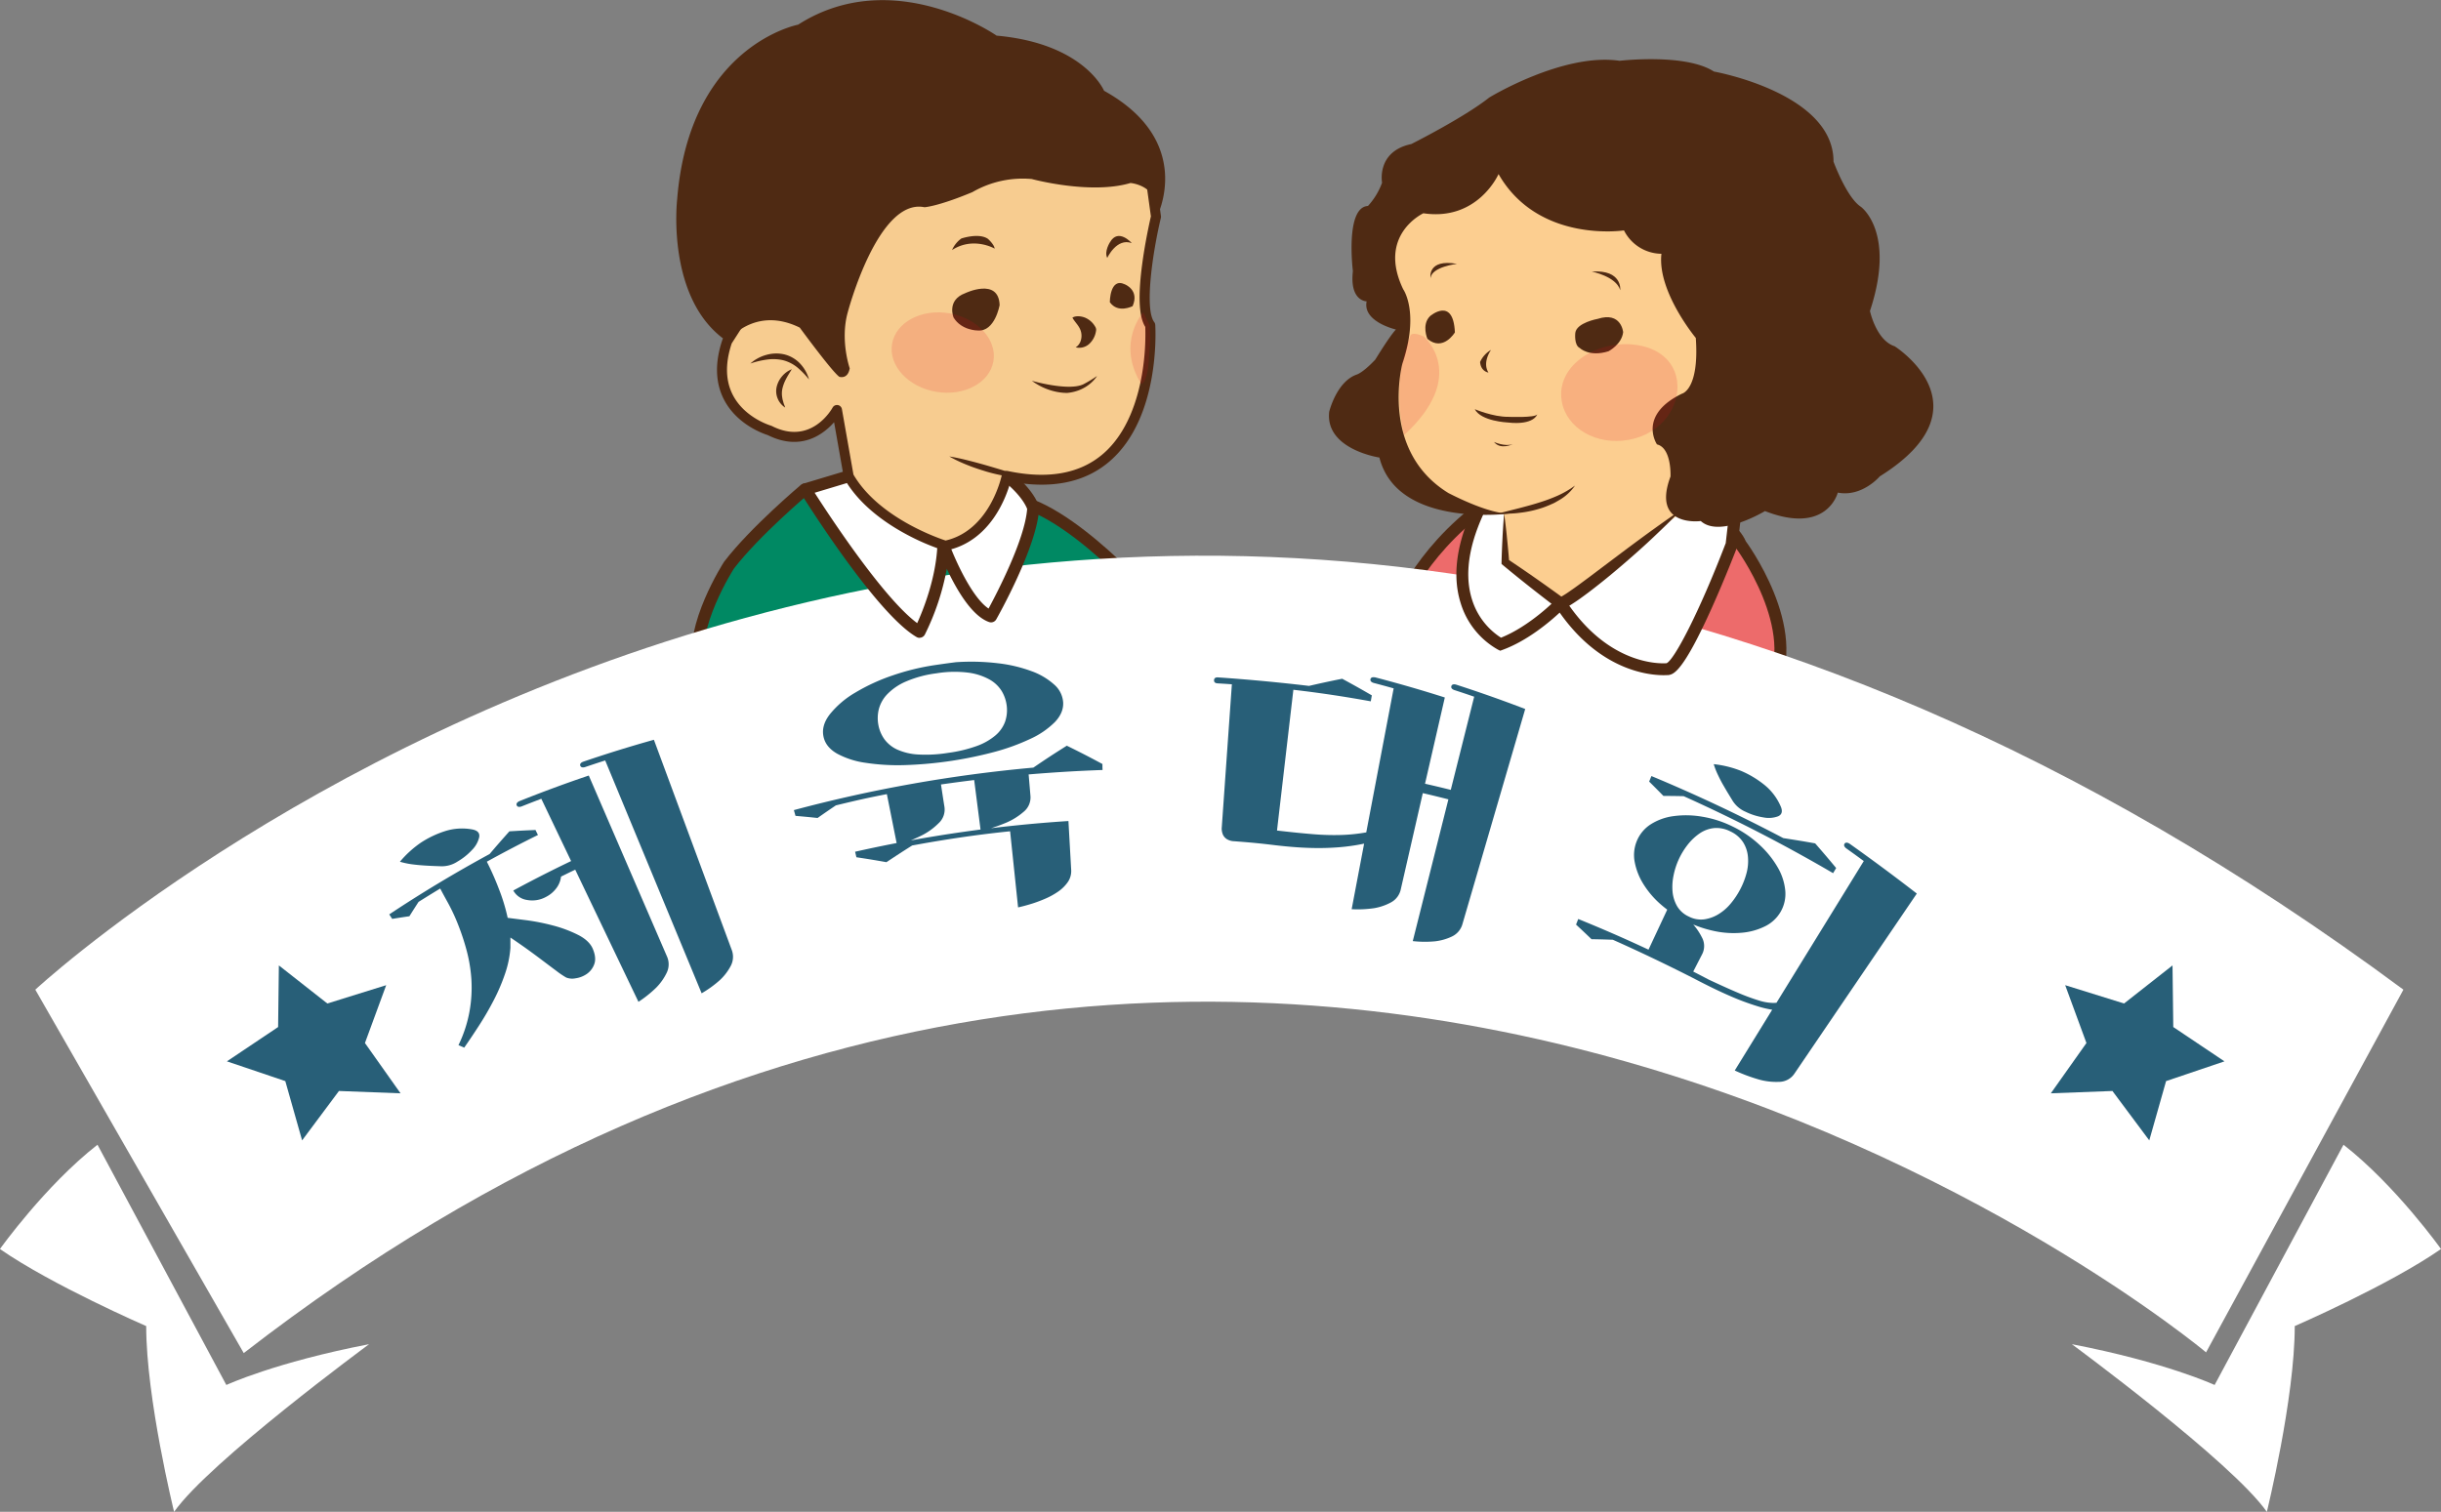 <svg xmlns="http://www.w3.org/2000/svg" viewBox="0 0 1224.57 758.63"><rect x="0" y="0" width="1224.57" height="758.63" fill="#808080" stroke="none"/><defs><style>.cls-1{fill:#008963;}.cls-2,.cls-3{fill:none;stroke-linecap:round;stroke-linejoin:round;}.cls-2,.cls-3,.cls-4{stroke:#4f2a13;}.cls-2,.cls-4{stroke-width:6px;}.cls-3{stroke-width:2px;}.cls-4{fill:#ed6b6b;stroke-miterlimit:10;}.cls-5{fill:#fff;}.cls-6{fill:#285f78;}.cls-7{fill:#4f2a13;}.cls-8{fill:#f7cc90;}.cls-9{opacity:0.15;}.cls-10{fill:#e3051e;}.cls-11{fill:#fcce90;}</style></defs><title>자산 5</title><g id="레이어_2" data-name="레이어 2"><g id="Layer_1" data-name="Layer 1"><path class="cls-1" d="M403.71,245.63s-25,21-38,38c0,0-20,31-15,51l234-25s-42-50-73-58"/><path class="cls-2" d="M403.71,245.63s-25,21-38,38c0,0-20,31-15,51l234-25s-42-50-73-58"/><path class="cls-3" d="M764.83,72a11.07,11.07,0,0,1,4.81,1.28l73.45,32.39c2.34,1,4.78,2.14,6.39,4.13a16.08,16.08,0,0,1,2.38,4.8q17.5,48,35,96c-25.09,33.79-58.65,59.93-92.24,84.74L785,302.44c-1.26.92-13.06-8.21-15.17-9.54-5.06-3.19-10.16-6.75-13-12.15-3.68-6.9-3-15.21-2.16-23-8.28-.54-16.88-1.17-24.11-5.24a57,57,0,0,1-8-5.9l-17.09-14.21a13.15,13.15,0,0,1-6.22-11.08l-2.5-20.24c-.48-3.85-.95-7.76-.29-11.58,1.31-7.55,6.92-13.9,7.89-21.5.57-4.42-.49-8.87-1.54-13.2l-6.94-28.59c-.45-1.86-1.87-4.91-1.65-6.79.26-2.22,1.36-2.54,3.3-3.83l13-8.62,50.29-33.28a9.55,9.55,0,0,1,3.5-1.69C764.42,72,764.63,72,764.83,72Z"/><path class="cls-4" d="M703.21,302.13s14.48-34.94,56.74-58.47c0,0,101.26.47,113.26,29.47,0,0,32,43,15,73"/><path class="cls-5" d="M17.71,496.63s527-490,1188,0l-99,182S633.86,282.45,122.28,679Z"/><path class="cls-5" d="M1175.66,574.44,1111,695s-24.46-11.37-71.63-20.47c0,0,80.36,59.13,97.83,84.14,0,0,14-56.85,14-93.23,0,0,47.17-20.47,73.37-38.66C1224.57,626.74,1201.86,594.9,1175.66,574.44Z"/><path class="cls-5" d="M48.91,574.44,113.55,695s24.45-11.37,71.62-20.47c0,0-80.36,59.13-97.83,84.14,0,0-14-56.85-14-93.23,0,0-47.17-20.47-73.37-38.66C0,626.74,22.71,594.9,48.91,574.44Z"/><polygon class="cls-6" points="200.94 548.64 170.04 547.47 151.56 572.26 143.13 542.51 113.84 532.6 139.52 515.38 139.9 484.46 164.22 503.57 193.74 494.38 183.08 523.4 200.94 548.64"/><polygon class="cls-6" points="1028.84 548.64 1059.74 547.47 1078.22 572.26 1086.65 542.51 1115.94 532.6 1090.26 515.38 1089.88 484.46 1065.57 503.57 1036.04 494.38 1046.7 523.4 1028.84 548.64"/><path class="cls-6" d="M268.85,416.5l-.18.09,1.2,2.42c-8.64,4.26-17.21,8.74-25.64,13.4a140.56,140.56,0,0,1,6.11,13.85,92.24,92.24,0,0,1,4.34,14.32c2,.27,5.1.65,9.33,1.19a105.8,105.8,0,0,1,13.26,2.62,63.63,63.63,0,0,1,12.58,4.67c3.79,1.89,6.33,4.27,7.5,7,1.33,3.08,1.55,5.76.75,7.84a10.11,10.11,0,0,1-3.77,4.87,13.16,13.16,0,0,1-5.62,2.16,8.11,8.11,0,0,1-4.68-.4,43,43,0,0,1-4.77-3.22q-3.45-2.57-7.58-5.69t-8.38-6.16q-4.26-3-7.24-5c0,2.07,0,3.1,0,5.17a51.7,51.7,0,0,1-2.73,13.12,94.48,94.48,0,0,1-5.61,13.11q-3.34,6.47-7.28,12.58t-7.56,11.28L230,524.47a65.1,65.1,0,0,0,5.54-16.9,67.57,67.57,0,0,0,.94-16.16A75.72,75.72,0,0,0,234,476.6a116.41,116.41,0,0,0-4.34-13,94.53,94.53,0,0,0-4.88-10.45q-2.48-4.47-3.94-7.27c-4.36,2.64-6.54,4-10.87,6.7-1.86,2.87-2.77,4.31-4.59,7.2-3.44.5-5.16.77-8.62,1.33l-1.49-2.25c16.3-10.85,33.15-20.94,50.35-30.3,3.91-4.59,5.9-6.86,9.93-11.39C260.9,416.85,263.55,416.71,268.85,416.5Zm-31.69-.23c2.54.55,3.61,1.85,3.23,3.88a13.4,13.4,0,0,1-3.54,6.32,31.45,31.45,0,0,1-7.31,5.86,14.34,14.34,0,0,1-8.1,2.38l-3.73-.14c-1.56-.06-3.3-.15-5.22-.28s-3.89-.32-5.93-.59a40.45,40.45,0,0,1-5.94-1.27,52.67,52.67,0,0,1,10.55-9.6,50,50,0,0,1,11.74-5.64A28.1,28.1,0,0,1,237.16,416.27Zm55.57,18.18c-4.53,2.13-6.78,3.22-11.28,5.44a11.83,11.83,0,0,1-2.34,5.81,14.77,14.77,0,0,1-5.26,4.41,14.26,14.26,0,0,1-9.48,1.5,9.34,9.34,0,0,1-6.86-4.74q16.35-8.85,33.18-16.76Zm41.79,45.33a9.67,9.67,0,0,1-.11,8.47,27.43,27.43,0,0,1-5.18,7.33,58.65,58.65,0,0,1-8.94,7.15q-24.37-50.94-48.73-101.9c-4,1.53-6.05,2.32-10.06,3.91-1.15.35-1.89.17-2.25-.55s0-1.5,1.15-2.09l.18-.08q17.22-6.9,34.79-12.85ZM367,476.45a9.77,9.77,0,0,1-.5,8.43,26.62,26.62,0,0,1-5.42,7,55.81,55.81,0,0,1-9.09,6.57Q327.8,440,303.61,381.61c-4.11,1.31-6.16,2-10.26,3.37-1.16.28-1.9.06-2.22-.68s.06-1.5,1.27-2l.18-.07q17.58-6,35.46-11Q347.53,423.84,367,476.45Z"/><path class="cls-6" d="M472.06,393.66c.69,4.45,1,6.67,1.72,11.12a9.27,9.27,0,0,1-2.95,8.36,32.79,32.79,0,0,1-8.26,6,87.5,87.5,0,0,1-12.52,5.1c-2.06-10.3-3.08-15.45-5.14-25.74-10.27,2-15.39,3.18-25.58,5.65-3.7,2.5-5.53,3.76-9.17,6.32-4.42-.46-6.64-.67-11.09-1.06-.32-1.15-.48-1.73-.81-2.89A713.68,713.68,0,0,1,518.4,385.2c6.6-4.5,10-6.72,16.79-11,7.24,3.57,10.82,5.41,17.86,9.19,0,1.2,0,1.8.07,3A756.09,756.09,0,0,0,472.06,393.66Zm7.47-61.36a113.65,113.65,0,0,1,21,.52,71.92,71.92,0,0,1,17,4,34.45,34.45,0,0,1,11.37,6.75,13,13,0,0,1,4.45,8.91c.19,3.49-1.22,6.77-4.14,9.85A42,42,0,0,1,517,370.72a106.88,106.88,0,0,1-18.23,6.63,199.35,199.35,0,0,1-45.33,6.6,107.78,107.78,0,0,1-19.32-1.18A42.23,42.23,0,0,1,420,378.22c-3.7-2.11-6-4.85-6.81-8.26-.91-3.79.1-7.64,3.1-11.51A46.12,46.12,0,0,1,429,347.6a97,97,0,0,1,18.88-8.69,118.69,118.69,0,0,1,21.34-5.19C473.33,333.12,475.4,332.83,479.53,332.3Zm57.84,104.08a9.73,9.73,0,0,1-1.74,6.33,19,19,0,0,1-4.84,4.74,36.7,36.7,0,0,1-6.29,3.47,68.12,68.12,0,0,1-6.4,2.43q-3,.94-5.11,1.46c-1.39.34-2.15.52-2.25.53q-2-19.09-4-38.19c-16.46,1.66-32.85,4.12-49.12,7.12-5.23,3.3-7.82,5-12.92,8.38-6-1.06-9-1.56-15.07-2.47l-.65-2.77A689.72,689.72,0,0,1,536,412ZM475.63,377.8A68.94,68.94,0,0,0,490,374.36a30.42,30.42,0,0,0,9.35-5.3,16.44,16.44,0,0,0,4.82-6.76,17.77,17.77,0,0,0,.92-7.7,18.66,18.66,0,0,0-2.44-7.6,16.84,16.84,0,0,0-6.33-6.06,30,30,0,0,0-10.85-3.43,55.84,55.84,0,0,0-15.7.37A56.54,56.54,0,0,0,454.46,342a28.83,28.83,0,0,0-9.35,6.37,17,17,0,0,0-4.25,7.59,18.54,18.54,0,0,0-.17,8,17.73,17.73,0,0,0,3.08,7.12,16.58,16.58,0,0,0,6.47,5.12,29.66,29.66,0,0,0,10.41,2.42A69.56,69.56,0,0,0,475.63,377.8Zm40.23,8.81,1.08,12.71a9.28,9.28,0,0,1-3.52,8.14,33.07,33.07,0,0,1-8.64,5.37A86,86,0,0,1,492,417.05c-1.41-11-2.12-16.51-3.53-27.52C499.38,388.13,504.87,387.54,515.86,386.61Z"/><path class="cls-6" d="M648.84,346.14q-4.1,35.31-8.21,70.63c6.72.78,12.69,1.4,17.94,1.82A124.74,124.74,0,0,0,673,419a88.12,88.12,0,0,0,12.54-1.32,93.8,93.8,0,0,0,12-3c.49-.1,1.34-.2,2.54-.31a26,26,0,0,1,3.64-.05,10.45,10.45,0,0,1,3,.51c.76.27,1,.66.63,1.14a9.26,9.26,0,0,1-3.34,1.87c-1.88.76-4.89,1.75-9,2.91-3.55,1-7.29,1.89-11.12,2.69a98.53,98.53,0,0,1-12.4,1.74,130.39,130.39,0,0,1-14.49.31c-5.22-.15-11-.62-17.28-1.35-8.23-1-12.35-1.37-20.6-2a7.41,7.41,0,0,1-3.76-1.12,5.44,5.44,0,0,1-1.86-2.17,8.25,8.25,0,0,1-.62-3.05q2.55-36.21,5.11-72.42c-2.86-.2-4.29-.29-7.15-.46-1.25-.08-1.85-.61-1.79-1.61s.71-1.46,2-1.39c15.27,1.05,30.44,2.47,45.64,4.27,6.61-1.52,9.94-2.24,16.65-3.59,6,3.27,9,4.94,14.86,8.34-.21,1.18-.31,1.78-.52,3Q668.36,348.4,648.84,346.14ZM744.91,406c-10.34-2.82-20.68-5.59-31.14-8l-11,48.1a9.75,9.75,0,0,1-5.05,6.78,27.22,27.22,0,0,1-8.4,2.86,56.82,56.82,0,0,1-11.24.51q10.53-55.41,21.07-110.82c-4.07-1.14-6.11-1.69-10.2-2.77-1.1-.39-1.58-1-1.45-1.77s.87-1.23,2.13-1l.19,0q17.63,4.59,35,10.12l-9.93,43.28c10.39,2.35,20.77,5,31,7.92C745.49,403.18,745.29,404.12,744.91,406Zm-11.19,57.5a9.83,9.83,0,0,1-5.4,6.48,26.63,26.63,0,0,1-8.46,2.39,54.75,54.75,0,0,1-11.12-.11l30.81-122.64c-4-1.39-6.06-2.06-10.12-3.39-1.09-.46-1.54-1.07-1.35-1.85s.93-1.17,2.19-.88l.19.05q17.5,5.65,34.69,12.24Q749.43,409.65,733.72,463.51Z"/><path class="cls-6" d="M809.1,471.58c-4.29-.15-6.43-.21-10.69-.28-3.07-2.95-4.62-4.42-7.76-7.33l1.1-2.8a718.28,718.28,0,0,1,65.48,30.42c6,2.8,11.06,5.09,15.08,6.77a102.43,102.43,0,0,0,10.26,3.76,25,25,0,0,0,7.15,1.17,18.87,18.87,0,0,0,5.67-1,63.49,63.49,0,0,0,6-2.42c2.17-1,4.81-2,7.94-3.13l.25,1.95c-1.54,4.36-4.7,7-9.4,8.05a28.83,28.83,0,0,1-7.51.4,50,50,0,0,1-10.57-2.07,126.78,126.78,0,0,1-14.28-5.31c-5.4-2.32-11.61-5.38-18.67-9.07C836,484,822.65,477.61,809.1,471.58Zm35.54-72.05c-4.07-.08-6.11-.11-10.16-.13-2.83-2.89-4.26-4.33-7.15-7.19.45-1.12.68-1.67,1.13-2.78,22.57,9.41,44.51,19.74,66.15,31.14,6.37,1,9.57,1.5,16,2.65,4.28,4.91,6.39,7.38,10.53,12.37l-1.53,2.58A792.55,792.55,0,0,0,844.64,399.53Zm24.67,15.28a54.83,54.83,0,0,1,13.35,9.11,48,48,0,0,1,9.09,11.23,28.55,28.55,0,0,1,3.85,11.65,18,18,0,0,1-2.32,10.76,18.33,18.33,0,0,1-7.84,7.28,32.46,32.46,0,0,1-11.65,3.22,45.83,45.83,0,0,1-13.67-.83A58.61,58.61,0,0,1,846,462.35a57.81,57.81,0,0,1-12.48-8.19,45.06,45.06,0,0,1-8.93-10.28,32.15,32.15,0,0,1-4.48-11.15,18.49,18.49,0,0,1,1-10.64,18.1,18.1,0,0,1,7-8.43,28.17,28.17,0,0,1,11.48-4.12,47,47,0,0,1,14.34.29A54.25,54.25,0,0,1,869.31,414.81Zm24.08-10c1,2.42.48,4-1.42,4.84a13.53,13.53,0,0,1-7.25.55,31.61,31.61,0,0,1-9-2.83A14.35,14.35,0,0,1,869.3,402l-1.94-3.18q-1.23-2-2.65-4.48c-1-1.66-1.88-3.42-2.77-5.26a38.37,38.37,0,0,1-2.22-5.62,52,52,0,0,1,13.76,3.4,49.15,49.15,0,0,1,11.19,6.63A28.15,28.15,0,0,1,893.39,404.82Zm-46.22,55.1a13.14,13.14,0,0,0,7.74,1.44,18.83,18.83,0,0,0,7.17-2.58,24.64,24.64,0,0,0,6.15-5.34,39.65,39.65,0,0,0,4.7-7,38.9,38.9,0,0,0,3.21-8.14,23.59,23.59,0,0,0,.76-8.22,16.38,16.38,0,0,0-2.42-7.39,15.19,15.19,0,0,0-6.36-5.44,15,15,0,0,0-8.19-1.7,15.68,15.68,0,0,0-7.22,2.64,26.9,26.9,0,0,0-6,5.64,36.65,36.65,0,0,0-4.56,7.48,36.14,36.14,0,0,0-2.59,8.06,27.89,27.89,0,0,0-.49,8.12,17.86,17.86,0,0,0,2.25,7.2A13.12,13.12,0,0,0,847.17,459.92Zm1.62,28.9c-8.87-4.62-13.34-6.83-22.35-11.06l11-23.5a64.18,64.18,0,0,1,10.5,8.06,31,31,0,0,1,5.84,8.06,9,9,0,0,1,0,8.72Zm51.44,49.92a9.32,9.32,0,0,1-7.77,4.16,31.67,31.67,0,0,1-9.9-1.13,81.49,81.49,0,0,1-12.29-4.57L935,432.09c-3.54-2.61-5.32-3.89-8.9-6.44-.93-.78-1.19-1.52-.78-2.21s1.26-.82,2.41-.14l.17.1q17.15,12.17,33.7,25Z"/><path class="cls-5" d="M426.71,239,405,245.53s37.31,60,57.32,71.56c0,0,10.95-20.85,11.92-43.43,0,0,11.45,31.33,23.91,35.69,0,0,20.07-35.41,21.14-54.31,0,0-1.63-6.88-13.28-16.23"/><path class="cls-7" d="M461.35,320.09a3.06,3.06,0,0,1-1.5-.4c-20.43-11.78-56.83-70.1-58.36-72.57a3,3,0,0,1,1.68-4.46l21.67-6.52a3,3,0,1,1,1.73,5.75l-17.89,5.38c7.68,12,34.62,53,51.45,65.42,2.94-6.45,9.42-22.43,10.14-39.16a3,3,0,0,1,5.82-.9c2.8,7.67,11.4,27.16,19.84,32.75,4.44-8.21,18.21-34.72,19.36-50-.52-1.37-3-7-12.12-14.27a3,3,0,0,1,3.75-4.67c12.11,9.72,14.12,17.08,14.32,17.89a3,3,0,0,1,.07.85c-1.1,19.37-20.69,54.15-21.52,55.62a3,3,0,0,1-3.61,1.35c-8.75-3.06-16.53-16.7-21.21-26.72a124.32,124.32,0,0,1-11,33,3,3,0,0,1-2.66,1.61Z"/><path class="cls-8" d="M425.76,239l-5.87-33.3s-11.71,21.45-33.77,10.3c0,0-33.26-9.43-21.33-44.78L390.67,131l28.4-46.45L557.93,71.87,577,87.64l2.9,21s-10.59,44.39-2.89,54.53c0,0,5.88,92-72,75.59,0,0-5.88,29.79-30.78,35C474.26,273.83,439.71,263.45,425.76,239Z"/><path class="cls-7" d="M474.26,276.33a2.55,2.55,0,0,1-.72-.1,113.54,113.54,0,0,1-19.49-8.45c-9.76-5.31-23-14.39-30.46-27.52a2.56,2.56,0,0,1-.29-.8l-4.86-27.58c-5.4,6.11-16.7,14.72-33.24,6.47-2-.63-15.31-5.12-21.89-17.62-4.49-8.53-4.79-18.73-.89-30.29a2.56,2.56,0,0,1,.27-.55l25.88-40.28,28.36-46.4A2.53,2.53,0,0,1,418.84,82L557.71,69.38a2.47,2.47,0,0,1,1.82.56l19.08,15.78a2.47,2.47,0,0,1,.88,1.58l2.9,21a2.58,2.58,0,0,1,0,.92c-4,16.72-8.42,45.74-3.34,52.44a2.45,2.45,0,0,1,.5,1.35c.12,1.88,2.66,46.38-22.79,68.41-12.35,10.69-29.1,14.13-49.81,10.26-2.05,7.52-9.94,29.89-32.13,34.55A3.05,3.05,0,0,1,474.26,276.33Zm-46.11-38.18c12.43,21.31,41.67,31.6,46.23,33.1,22.49-5.21,28.16-32.65,28.21-32.93a2.49,2.49,0,0,1,1.08-1.6,2.46,2.46,0,0,1,1.89-.36c20.2,4.26,36.31,1.34,47.87-8.66,12.24-10.58,17.32-27.4,19.44-39.66a120.28,120.28,0,0,0,1.68-24c-3.23-5.11-3.71-15.68-1.45-32.23,1.49-10.93,3.76-21,4.27-23.25L574.67,89l-17.53-14.5L420.54,86.89,392.8,132.26l-25.73,40.07c-3.35,10.09-3.13,18.86.67,26.07,6,11.4,18.93,15.17,19.06,15.21a2.23,2.23,0,0,1,.45.18c19.68,9.94,30-8.48,30.45-9.27a2.51,2.51,0,0,1,4.66.77Z"/><path class="cls-7" d="M426.28,184.82s-4.9-14.06-1-28.06c0,0,15.1-57.55,38.49-52.77,0,0,6.65-.32,24.05-7.58a50.51,50.51,0,0,1,29.76-6.58s29.42,8,49.55,2c0,0,15.21,1.17,13.21,17,0,0,19.72-37.67-26.47-63.28,0,0-9.84-23.71-53.91-27.67,0,0-51.71-36.1-99.57-5.5,0,0-54.62,10.35-60.69,87.81,0,0-5.78,50.36,25.11,71.12,0,0,13.43-18.22,36.41-6.91,0,0,16.62,22.69,19.94,24.73C421.15,189.06,425.3,190.52,426.28,184.82Z"/><path class="cls-7" d="M478.38,159.35s-3.63-8.7,5.79-12.21c0,0,16.81-8.09,17.31,5.94,0,0-2.34,13.53-11,12.76C490.47,165.84,482.38,165.91,478.38,159.35Z"/><path class="cls-7" d="M556.76,151.64s0-12.48,7.43-9c0,0,7.59,2.78,4,11C568.16,153.61,560.88,157.49,556.76,151.64Z"/><path class="cls-7" d="M499,124.77s-10.65-6.24-21.39.7a14,14,0,0,1,4.67-5.79s8.57-2.92,13.19.08C495.51,119.76,498.7,122.51,499,124.77Z"/><path class="cls-7" d="M555.47,129.41s4.7-10.2,12.29-7.42c0,0-6.72-7.76-10.93-.42C556.83,121.57,553.83,126.19,555.47,129.41Z"/><path class="cls-7" d="M538,159.42c1.41,2.54,3.64,4.21,4.35,7.25.65,2.82-.23,6.17-2.73,7.63a7.43,7.43,0,0,0,6.79-1.7,11,11,0,0,0,3.39-6.32,3.79,3.79,0,0,0,.09-1.11,3.49,3.49,0,0,0-.59-1.44,10.59,10.59,0,0,0-4.94-4.32C542.53,158.67,539.69,158.28,538,159.42Z"/><path class="cls-7" d="M517.65,191.09s18.86,5.47,26.14,1.59a61.13,61.13,0,0,0,6.56-4s-4.21,7.35-14.67,8.47C535.68,197.15,526.76,197.81,517.65,191.09Z"/><path class="cls-7" d="M476.22,229.05c3.35.53,6.61,1.28,9.84,2.1s6.43,1.69,9.62,2.62,6.35,1.87,9.51,2.86,6.31,2,9.6,2.76a34.75,34.75,0,0,1-10.13-.48,81.74,81.74,0,0,1-9.82-2.26c-3.22-1-6.39-2-9.5-3.28A70.89,70.89,0,0,1,476.22,229.05Z"/><g class="cls-9"><ellipse class="cls-10" cx="472.38" cy="179.22" rx="19.88" ry="25.67" transform="matrix(0.17, -0.99, 0.99, 0.17, 215.21, 614.1)"/></g><path class="cls-7" d="M376.44,182.42a19.81,19.81,0,0,1,7.85-4.29,18.28,18.28,0,0,1,9.24-.28,16.2,16.2,0,0,1,8,4.76,19.14,19.14,0,0,1,4.34,7.84,41.64,41.64,0,0,0-5.94-6.12,18.75,18.75,0,0,0-7.1-3.57,22.35,22.35,0,0,0-8.05-.32A43.36,43.36,0,0,0,376.44,182.42Z"/><path class="cls-7" d="M397.22,185.29c-1,1.63-2,3.16-2.79,4.69a20.54,20.54,0,0,0-1.83,4.63,11.59,11.59,0,0,0-.19,4.77,10.75,10.75,0,0,0,.22,1.24c.13.41.24.83.36,1.26a7.45,7.45,0,0,0,.44,1.28c.16.44.32.88.46,1.36a9.76,9.76,0,0,1-3.74-4.48,9.65,9.65,0,0,1-.47-6.12,12.61,12.61,0,0,1,2.83-5.29A12.11,12.11,0,0,1,397.22,185.29Z"/><g class="cls-9"><path class="cls-10" d="M573.49,156.74s-13.65,15.24-1.06,35.77c0,0,2,1.23,3.61-8.1l1.05-14.36-.31-6.87Z"/></g><path class="cls-5" d="M782.91,302.76s-14.14,14.69-30.14,20.53c0,0-38.13-18.73-6.73-75.55l106.32-24.3,19.5,22.35-3.13,27.45s-23.21,60.63-32.06,62.49C836.67,335.73,806.58,339,782.91,302.76Z"/><path class="cls-7" d="M834.53,338.82c-7.72,0-31.77-2.5-52.09-31.41-4.93,4.59-16.14,14.13-28.64,18.7l-1.2.44-1.15-.57a40.19,40.19,0,0,1-18.69-23.37c-4.92-15.67-1.34-34.61,10.66-56.32l.65-1.17,1.3-.3,108.07-24.71L875,244.82,871.67,274l-.14.35c-.06.15-5.91,15.41-12.78,30.7-14.44,32.18-19.18,33.18-21.46,33.66l-.29.05C836.8,338.74,835.94,338.82,834.53,338.82ZM783.37,298l2,3.16c21.46,32.86,47.74,31.87,50.7,31.65,3.78-1.65,16.16-25,29.67-60.25l2.94-25.75-17.46-20L748,250.37c-10.66,19.71-13.87,36.67-9.55,50.44A35.09,35.09,0,0,0,753,320c14.66-5.84,27.6-19.16,27.73-19.3Z"/><polygon class="cls-11" points="764.75 71.08 849.64 108.56 886.89 210.6 854.81 248.16 784.28 303.39 756.04 281.96 754.39 258.02 731.4 254.22 699.92 227.63 695.51 190.69 704.83 167.79 703.5 154.21 698.39 140.21 694.24 117.69 764.75 71.08"/><path class="cls-7" d="M759.8,257.46S701.29,266.13,692,229.6c0,0-27.34-4.07-25.18-23,0,0,3.62-14.93,13.62-18.58,0,0,2.95-.62,9.49-7.55,0,0,7.08-11.65,10.35-15.12,0,0-16.82-3.83-14.68-14.13,0,0-8.63,0-6.9-15.17,0,0-4-32.1,7.56-32.69a35,35,0,0,0,7.08-11.66s-3-15.68,14.68-19.42c0,0,26.44-13.28,39.09-23.34,0,0,37.09-22.62,65.38-18.43,0,0,33-3.9,47.32,5.39,0,0,60.14,10.7,60,45.2,0,0,6.57,18,13.71,22.65,0,0,17.74,12.57,4.58,52.3,0,0,3.12,14.73,12.37,17.7,0,0,48.3,30.44-7.45,65.3,0,0-8.87,10.5-21.06,8.15,0,0-5.32,21.44-36.53,9.26,0,0-22.65,13.71-32.2,5,0,0-24.84,3.4-15.19-22.34,0,0,.67-14.31-6.79-16.12,0,0-9.85-14.54,12.48-25.42,0,0,8.85-1.86,7-28,0,0-19.4-23.3-17.24-42.23a21.3,21.3,0,0,1-18.79-11.73s-42.94,6.61-62.93-28.26c0,0-10.38,23.74-37.71,19.66,0,0-23.28,10.77-10.11,38.16,0,0,8.28,11.49-.42,37.34,0,0-11.7,43.72,23.27,65C726.9,247.48,749.48,259.64,759.8,257.46Z"/><path class="cls-7" d="M792.53,174.63s4.68,4.7,14.4,1.64c0,0,6.64-3.41,7.35-9.58,0,0-.89-10.52-12.79-6.67,0,0-10.64,1.91-11.22,7.06C790.27,167.08,789.56,173.25,792.53,174.63Z"/><path class="cls-7" d="M717.37,158.67s11.71-10.17,12.5,8.14c0,0-5.92,9.87-13.79,3.22C716.08,170,713.05,163,717.37,158.67Z"/><path class="cls-7" d="M748,175.59s-4.54,6.19-1.29,11.36c0,0-3.79-.44-4.2-5.28A13.27,13.27,0,0,1,748,175.59Z"/><path class="cls-7" d="M730.91,132.41s-12.62,1.44-13.27,7.12C717.64,139.53,715.88,129.74,730.91,132.41Z"/><path class="cls-7" d="M798.54,136.29s12.19,2.35,14.28,9.3C812.82,145.59,814,135.18,798.54,136.29Z"/><path class="cls-7" d="M739.85,205.33s9.14,3.92,16.82,3.84c0,0,13.36.56,14.52-1.22,0,0-1.59,5.57-14.84,4.06C756.35,212,743,211.44,739.85,205.33Z"/><path class="cls-7" d="M749.48,221.77s5.47,2.54,9.47,1.08C759,222.85,752.84,226,749.48,221.77Z"/><path class="cls-7" d="M790.13,243.66a24.07,24.07,0,0,1-7.69,7.16c-.76.45-1.53.9-2.3,1.33s-1.6.75-2.4,1.12-1.63.67-2.45,1-1.65.61-2.49.86a54.89,54.89,0,0,1-10.25,2.18,46.63,46.63,0,0,1-10.43.24l10-2.54c3.29-.87,6.57-1.72,9.78-2.75a84,84,0,0,0,9.44-3.49A47.55,47.55,0,0,0,790.13,243.66Z"/><g class="cls-9"><path class="cls-10" d="M841.36,191.29c1.62,12.2-7.31,26.44-24.47,29.46-16.08,2.82-31-5.81-33.39-19.28-3.25-18.47,18.69-31.87,38.9-28.13C834.18,175.52,840.25,182.93,841.36,191.29Z"/></g><g class="cls-9"><path class="cls-10" d="M707.67,168.11s1.16-1.78,6.62.76c0,0,22.82,19.43-9.9,49.46C704.39,218.33,697.18,192.8,707.67,168.11Z"/></g><path class="cls-7" d="M843.14,256.05c-4.38,4.68-9,9.09-13.63,13.48s-9.39,8.62-14.22,12.79-9.73,8.26-14.78,12.19c-2.52,2-5.08,3.9-7.71,5.8-1.32.94-2.66,1.85-4.07,2.75-.7.45-1.41.89-2.2,1.32-.36.22-.82.44-1.26.65a9.7,9.7,0,0,1-1.76.63l-1.24.33-1.12-.86c-9.17-7-18.22-14.08-27.09-21.46l-.79-.66,0-.83c.1-4.07.28-8.13.48-12.2.09-2,.22-4.07.35-6.11s.29-4.07.47-6.1c.28,2,.55,4.05.78,6.07s.47,4.05.65,6.08c.42,4.05.8,8.11,1.11,12.16l-.78-1.49c9.61,6.38,19,13,28.33,19.8l-2.36-.53c0-.06.73-.31,1.32-.67s1.24-.74,1.87-1.15c1.27-.82,2.54-1.73,3.82-2.62,2.56-1.79,5.07-3.7,7.62-5.57l15.19-11.44q7.62-5.73,15.33-11.36C832.64,263.33,837.8,259.59,843.14,256.05Z"/></g></g></svg>